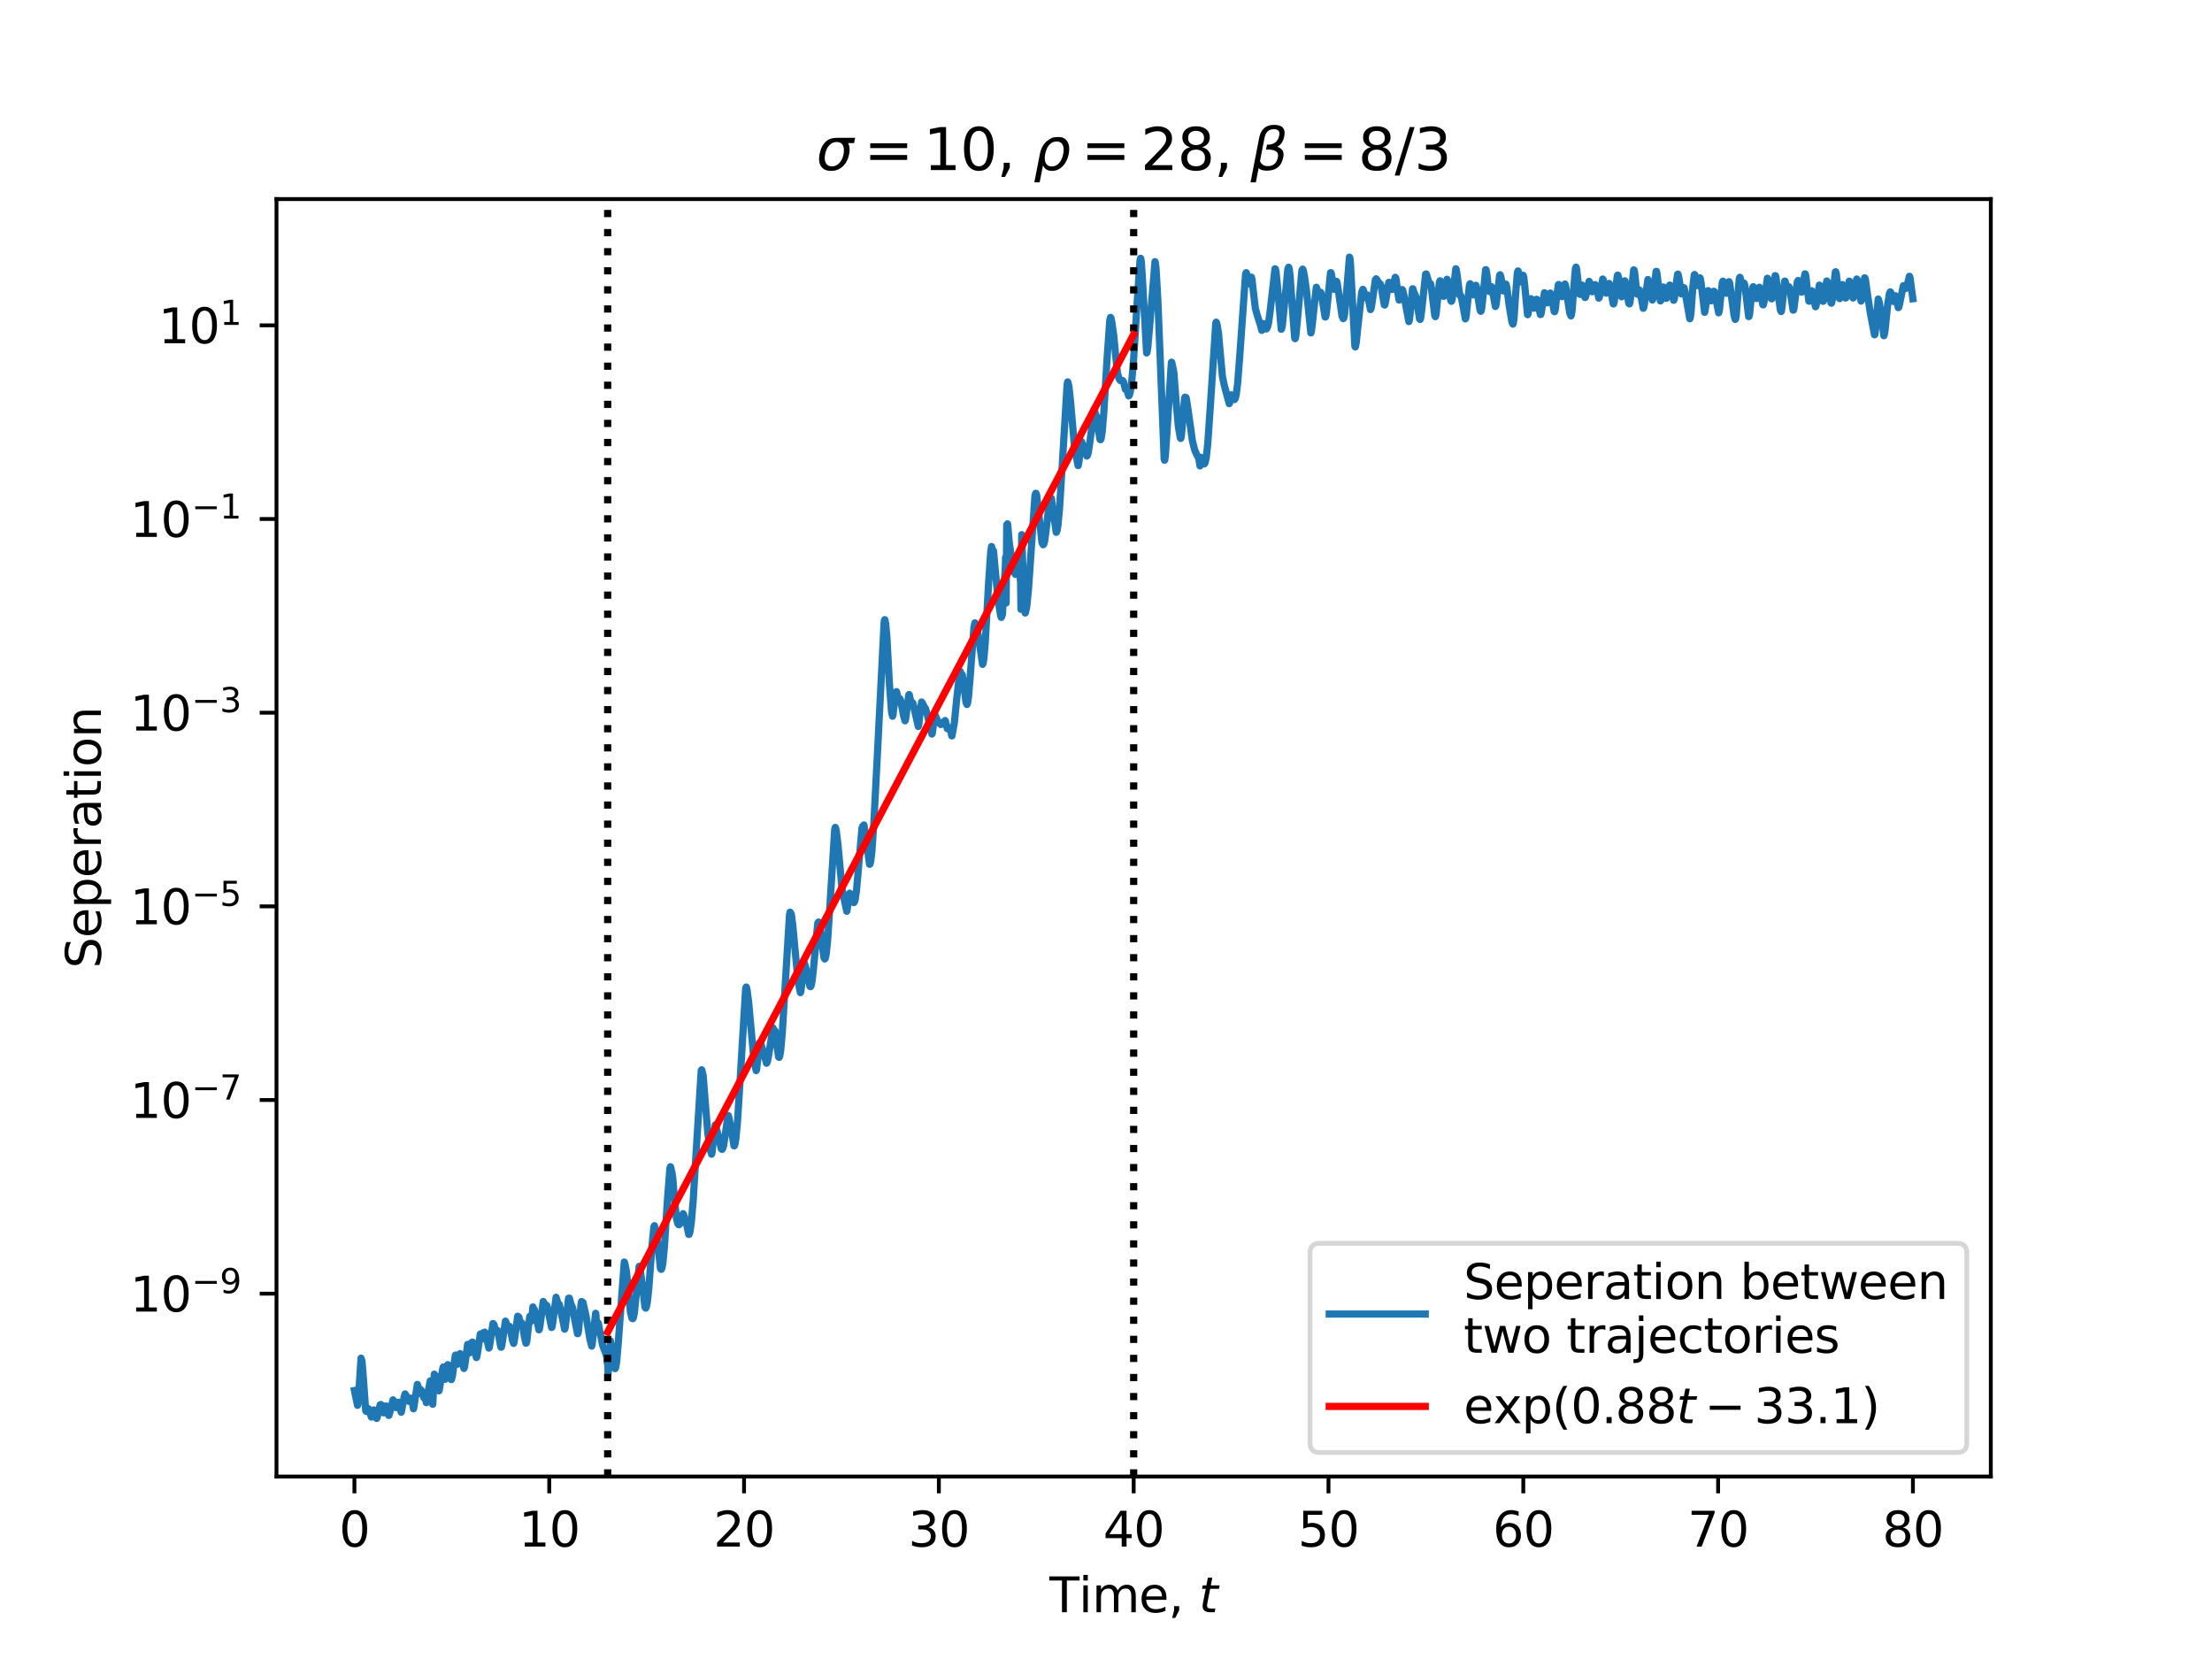 <?xml version="1.0" encoding="utf-8" standalone="no"?>
<!DOCTYPE svg PUBLIC "-//W3C//DTD SVG 1.1//EN"
  "http://www.w3.org/Graphics/SVG/1.1/DTD/svg11.dtd">
<svg xmlns:xlink="http://www.w3.org/1999/xlink" width="460.8pt" height="345.6pt" viewBox="0 0 460.8 345.6" xmlns="http://www.w3.org/2000/svg" version="1.1">
 <defs>
  <style type="text/css">*{stroke-linejoin: round; stroke-linecap: butt}</style>
 </defs>
 <g id="figure_1">
  <g id="patch_1">
   <path d="M 0 345.6 
L 460.8 345.6 
L 460.8 0 
L 0 0 
z
" style="fill: #ffffff"/>
  </g>
  <g id="axes_1">
   <g id="patch_2">
    <path d="M 57.6 307.584 
L 414.72 307.584 
L 414.72 41.472 
L 57.6 41.472 
z
" style="fill: #ffffff"/>
   </g>
   <g id="matplotlib.axis_1">
    <g id="xtick_1">
     <g id="line2d_1">
      <defs>
       <path id="mc26d2be659" d="M 0 0 
L 0 3.5 
" style="stroke: #000000; stroke-width: 0.8"/>
      </defs>
      <g>
       <use xlink:href="#mc26d2be659" x="73.833" y="307.584" style="stroke: #000000; stroke-width: 0.8"/>
      </g>
     </g>
     <g id="text_1">
      <!-- 0 -->
      <g transform="translate(70.651 322.182) scale(0.1 -0.1)">
       <defs>
        <path id="DejaVuSans-30" d="M 2034 4250 
Q 1547 4250 1301 3770 
Q 1056 3291 1056 2328 
Q 1056 1369 1301 889 
Q 1547 409 2034 409 
Q 2525 409 2770 889 
Q 3016 1369 3016 2328 
Q 3016 3291 2770 3770 
Q 2525 4250 2034 4250 
z
M 2034 4750 
Q 2819 4750 3233 4129 
Q 3647 3509 3647 2328 
Q 3647 1150 3233 529 
Q 2819 -91 2034 -91 
Q 1250 -91 836 529 
Q 422 1150 422 2328 
Q 422 3509 836 4129 
Q 1250 4750 2034 4750 
z
" transform="scale(0.016)"/>
       </defs>
       <use xlink:href="#DejaVuSans-30"/>
      </g>
     </g>
    </g>
    <g id="xtick_2">
     <g id="line2d_2">
      <g>
       <use xlink:href="#mc26d2be659" x="114.416" y="307.584" style="stroke: #000000; stroke-width: 0.8"/>
      </g>
     </g>
     <g id="text_2">
      <!-- 10 -->
      <g transform="translate(108.053 322.182) scale(0.1 -0.1)">
       <defs>
        <path id="DejaVuSans-31" d="M 794 531 
L 1825 531 
L 1825 4091 
L 703 3866 
L 703 4441 
L 1819 4666 
L 2450 4666 
L 2450 531 
L 3481 531 
L 3481 0 
L 794 0 
L 794 531 
z
" transform="scale(0.016)"/>
       </defs>
       <use xlink:href="#DejaVuSans-31"/>
       <use xlink:href="#DejaVuSans-30" x="63.623"/>
      </g>
     </g>
    </g>
    <g id="xtick_3">
     <g id="line2d_3">
      <g>
       <use xlink:href="#mc26d2be659" x="154.998" y="307.584" style="stroke: #000000; stroke-width: 0.8"/>
      </g>
     </g>
     <g id="text_3">
      <!-- 20 -->
      <g transform="translate(148.636 322.182) scale(0.1 -0.1)">
       <defs>
        <path id="DejaVuSans-32" d="M 1228 531 
L 3431 531 
L 3431 0 
L 469 0 
L 469 531 
Q 828 903 1448 1529 
Q 2069 2156 2228 2338 
Q 2531 2678 2651 2914 
Q 2772 3150 2772 3378 
Q 2772 3750 2511 3984 
Q 2250 4219 1831 4219 
Q 1534 4219 1204 4116 
Q 875 4013 500 3803 
L 500 4441 
Q 881 4594 1212 4672 
Q 1544 4750 1819 4750 
Q 2544 4750 2975 4387 
Q 3406 4025 3406 3419 
Q 3406 3131 3298 2873 
Q 3191 2616 2906 2266 
Q 2828 2175 2409 1742 
Q 1991 1309 1228 531 
z
" transform="scale(0.016)"/>
       </defs>
       <use xlink:href="#DejaVuSans-32"/>
       <use xlink:href="#DejaVuSans-30" x="63.623"/>
      </g>
     </g>
    </g>
    <g id="xtick_4">
     <g id="line2d_4">
      <g>
       <use xlink:href="#mc26d2be659" x="195.581" y="307.584" style="stroke: #000000; stroke-width: 0.8"/>
      </g>
     </g>
     <g id="text_4">
      <!-- 30 -->
      <g transform="translate(189.219 322.182) scale(0.1 -0.1)">
       <defs>
        <path id="DejaVuSans-33" d="M 2597 2516 
Q 3050 2419 3304 2112 
Q 3559 1806 3559 1356 
Q 3559 666 3084 287 
Q 2609 -91 1734 -91 
Q 1441 -91 1130 -33 
Q 819 25 488 141 
L 488 750 
Q 750 597 1062 519 
Q 1375 441 1716 441 
Q 2309 441 2620 675 
Q 2931 909 2931 1356 
Q 2931 1769 2642 2001 
Q 2353 2234 1838 2234 
L 1294 2234 
L 1294 2753 
L 1863 2753 
Q 2328 2753 2575 2939 
Q 2822 3125 2822 3475 
Q 2822 3834 2567 4026 
Q 2313 4219 1838 4219 
Q 1578 4219 1281 4162 
Q 984 4106 628 3988 
L 628 4550 
Q 988 4650 1302 4700 
Q 1616 4750 1894 4750 
Q 2613 4750 3031 4423 
Q 3450 4097 3450 3541 
Q 3450 3153 3228 2886 
Q 3006 2619 2597 2516 
z
" transform="scale(0.016)"/>
       </defs>
       <use xlink:href="#DejaVuSans-33"/>
       <use xlink:href="#DejaVuSans-30" x="63.623"/>
      </g>
     </g>
    </g>
    <g id="xtick_5">
     <g id="line2d_5">
      <g>
       <use xlink:href="#mc26d2be659" x="236.164" y="307.584" style="stroke: #000000; stroke-width: 0.8"/>
      </g>
     </g>
     <g id="text_5">
      <!-- 40 -->
      <g transform="translate(229.802 322.182) scale(0.1 -0.1)">
       <defs>
        <path id="DejaVuSans-34" d="M 2419 4116 
L 825 1625 
L 2419 1625 
L 2419 4116 
z
M 2253 4666 
L 3047 4666 
L 3047 1625 
L 3713 1625 
L 3713 1100 
L 3047 1100 
L 3047 0 
L 2419 0 
L 2419 1100 
L 313 1100 
L 313 1709 
L 2253 4666 
z
" transform="scale(0.016)"/>
       </defs>
       <use xlink:href="#DejaVuSans-34"/>
       <use xlink:href="#DejaVuSans-30" x="63.623"/>
      </g>
     </g>
    </g>
    <g id="xtick_6">
     <g id="line2d_6">
      <g>
       <use xlink:href="#mc26d2be659" x="276.747" y="307.584" style="stroke: #000000; stroke-width: 0.8"/>
      </g>
     </g>
     <g id="text_6">
      <!-- 50 -->
      <g transform="translate(270.384 322.182) scale(0.1 -0.1)">
       <defs>
        <path id="DejaVuSans-35" d="M 691 4666 
L 3169 4666 
L 3169 4134 
L 1269 4134 
L 1269 2991 
Q 1406 3038 1543 3061 
Q 1681 3084 1819 3084 
Q 2600 3084 3056 2656 
Q 3513 2228 3513 1497 
Q 3513 744 3044 326 
Q 2575 -91 1722 -91 
Q 1428 -91 1123 -41 
Q 819 9 494 109 
L 494 744 
Q 775 591 1075 516 
Q 1375 441 1709 441 
Q 2250 441 2565 725 
Q 2881 1009 2881 1497 
Q 2881 1984 2565 2268 
Q 2250 2553 1709 2553 
Q 1456 2553 1204 2497 
Q 953 2441 691 2322 
L 691 4666 
z
" transform="scale(0.016)"/>
       </defs>
       <use xlink:href="#DejaVuSans-35"/>
       <use xlink:href="#DejaVuSans-30" x="63.623"/>
      </g>
     </g>
    </g>
    <g id="xtick_7">
     <g id="line2d_7">
      <g>
       <use xlink:href="#mc26d2be659" x="317.33" y="307.584" style="stroke: #000000; stroke-width: 0.8"/>
      </g>
     </g>
     <g id="text_7">
      <!-- 60 -->
      <g transform="translate(310.967 322.182) scale(0.1 -0.1)">
       <defs>
        <path id="DejaVuSans-36" d="M 2113 2584 
Q 1688 2584 1439 2293 
Q 1191 2003 1191 1497 
Q 1191 994 1439 701 
Q 1688 409 2113 409 
Q 2538 409 2786 701 
Q 3034 994 3034 1497 
Q 3034 2003 2786 2293 
Q 2538 2584 2113 2584 
z
M 3366 4563 
L 3366 3988 
Q 3128 4100 2886 4159 
Q 2644 4219 2406 4219 
Q 1781 4219 1451 3797 
Q 1122 3375 1075 2522 
Q 1259 2794 1537 2939 
Q 1816 3084 2150 3084 
Q 2853 3084 3261 2657 
Q 3669 2231 3669 1497 
Q 3669 778 3244 343 
Q 2819 -91 2113 -91 
Q 1303 -91 875 529 
Q 447 1150 447 2328 
Q 447 3434 972 4092 
Q 1497 4750 2381 4750 
Q 2619 4750 2861 4703 
Q 3103 4656 3366 4563 
z
" transform="scale(0.016)"/>
       </defs>
       <use xlink:href="#DejaVuSans-36"/>
       <use xlink:href="#DejaVuSans-30" x="63.623"/>
      </g>
     </g>
    </g>
    <g id="xtick_8">
     <g id="line2d_8">
      <g>
       <use xlink:href="#mc26d2be659" x="357.913" y="307.584" style="stroke: #000000; stroke-width: 0.8"/>
      </g>
     </g>
     <g id="text_8">
      <!-- 70 -->
      <g transform="translate(351.55 322.182) scale(0.1 -0.1)">
       <defs>
        <path id="DejaVuSans-37" d="M 525 4666 
L 3525 4666 
L 3525 4397 
L 1831 0 
L 1172 0 
L 2766 4134 
L 525 4134 
L 525 4666 
z
" transform="scale(0.016)"/>
       </defs>
       <use xlink:href="#DejaVuSans-37"/>
       <use xlink:href="#DejaVuSans-30" x="63.623"/>
      </g>
     </g>
    </g>
    <g id="xtick_9">
     <g id="line2d_9">
      <g>
       <use xlink:href="#mc26d2be659" x="398.495" y="307.584" style="stroke: #000000; stroke-width: 0.8"/>
      </g>
     </g>
     <g id="text_9">
      <!-- 80 -->
      <g transform="translate(392.133 322.182) scale(0.1 -0.1)">
       <defs>
        <path id="DejaVuSans-38" d="M 2034 2216 
Q 1584 2216 1326 1975 
Q 1069 1734 1069 1313 
Q 1069 891 1326 650 
Q 1584 409 2034 409 
Q 2484 409 2743 651 
Q 3003 894 3003 1313 
Q 3003 1734 2745 1975 
Q 2488 2216 2034 2216 
z
M 1403 2484 
Q 997 2584 770 2862 
Q 544 3141 544 3541 
Q 544 4100 942 4425 
Q 1341 4750 2034 4750 
Q 2731 4750 3128 4425 
Q 3525 4100 3525 3541 
Q 3525 3141 3298 2862 
Q 3072 2584 2669 2484 
Q 3125 2378 3379 2068 
Q 3634 1759 3634 1313 
Q 3634 634 3220 271 
Q 2806 -91 2034 -91 
Q 1263 -91 848 271 
Q 434 634 434 1313 
Q 434 1759 690 2068 
Q 947 2378 1403 2484 
z
M 1172 3481 
Q 1172 3119 1398 2916 
Q 1625 2713 2034 2713 
Q 2441 2713 2670 2916 
Q 2900 3119 2900 3481 
Q 2900 3844 2670 4047 
Q 2441 4250 2034 4250 
Q 1625 4250 1398 4047 
Q 1172 3844 1172 3481 
z
" transform="scale(0.016)"/>
       </defs>
       <use xlink:href="#DejaVuSans-38"/>
       <use xlink:href="#DejaVuSans-30" x="63.623"/>
      </g>
     </g>
    </g>
    <g id="text_10">
     <!-- Time, $t$ -->
     <g transform="translate(218.61 335.861) scale(0.1 -0.1)">
      <defs>
       <path id="DejaVuSans-54" d="M -19 4666 
L 3928 4666 
L 3928 4134 
L 2272 4134 
L 2272 0 
L 1638 0 
L 1638 4134 
L -19 4134 
L -19 4666 
z
" transform="scale(0.016)"/>
       <path id="DejaVuSans-69" d="M 603 3500 
L 1178 3500 
L 1178 0 
L 603 0 
L 603 3500 
z
M 603 4863 
L 1178 4863 
L 1178 4134 
L 603 4134 
L 603 4863 
z
" transform="scale(0.016)"/>
       <path id="DejaVuSans-6d" d="M 3328 2828 
Q 3544 3216 3844 3400 
Q 4144 3584 4550 3584 
Q 5097 3584 5394 3201 
Q 5691 2819 5691 2113 
L 5691 0 
L 5113 0 
L 5113 2094 
Q 5113 2597 4934 2840 
Q 4756 3084 4391 3084 
Q 3944 3084 3684 2787 
Q 3425 2491 3425 1978 
L 3425 0 
L 2847 0 
L 2847 2094 
Q 2847 2600 2669 2842 
Q 2491 3084 2119 3084 
Q 1678 3084 1418 2786 
Q 1159 2488 1159 1978 
L 1159 0 
L 581 0 
L 581 3500 
L 1159 3500 
L 1159 2956 
Q 1356 3278 1631 3431 
Q 1906 3584 2284 3584 
Q 2666 3584 2933 3390 
Q 3200 3197 3328 2828 
z
" transform="scale(0.016)"/>
       <path id="DejaVuSans-65" d="M 3597 1894 
L 3597 1613 
L 953 1613 
Q 991 1019 1311 708 
Q 1631 397 2203 397 
Q 2534 397 2845 478 
Q 3156 559 3463 722 
L 3463 178 
Q 3153 47 2828 -22 
Q 2503 -91 2169 -91 
Q 1331 -91 842 396 
Q 353 884 353 1716 
Q 353 2575 817 3079 
Q 1281 3584 2069 3584 
Q 2775 3584 3186 3129 
Q 3597 2675 3597 1894 
z
M 3022 2063 
Q 3016 2534 2758 2815 
Q 2500 3097 2075 3097 
Q 1594 3097 1305 2825 
Q 1016 2553 972 2059 
L 3022 2063 
z
" transform="scale(0.016)"/>
       <path id="DejaVuSans-2c" d="M 750 794 
L 1409 794 
L 1409 256 
L 897 -744 
L 494 -744 
L 750 256 
L 750 794 
z
" transform="scale(0.016)"/>
       <path id="DejaVuSans-20" transform="scale(0.016)"/>
       <path id="DejaVuSans-Oblique-74" d="M 2706 3500 
L 2619 3053 
L 1472 3053 
L 1100 1153 
Q 1081 1047 1072 975 
Q 1063 903 1063 863 
Q 1063 663 1183 572 
Q 1303 481 1569 481 
L 2150 481 
L 2053 0 
L 1503 0 
Q 991 0 739 200 
Q 488 400 488 806 
Q 488 878 497 964 
Q 506 1050 525 1153 
L 897 3053 
L 409 3053 
L 500 3500 
L 978 3500 
L 1172 4494 
L 1747 4494 
L 1556 3500 
L 2706 3500 
z
" transform="scale(0.016)"/>
      </defs>
      <use xlink:href="#DejaVuSans-54" transform="translate(0 0.016)"/>
      <use xlink:href="#DejaVuSans-69" transform="translate(61.084 0.016)"/>
      <use xlink:href="#DejaVuSans-6d" transform="translate(88.867 0.016)"/>
      <use xlink:href="#DejaVuSans-65" transform="translate(186.279 0.016)"/>
      <use xlink:href="#DejaVuSans-2c" transform="translate(247.803 0.016)"/>
      <use xlink:href="#DejaVuSans-20" transform="translate(279.59 0.016)"/>
      <use xlink:href="#DejaVuSans-Oblique-74" transform="translate(311.377 0.016)"/>
     </g>
    </g>
   </g>
   <g id="matplotlib.axis_2">
    <g id="ytick_1">
     <g id="line2d_10">
      <defs>
       <path id="mdcb9b1161a" d="M 0 0 
L -3.5 0 
" style="stroke: #000000; stroke-width: 0.8"/>
      </defs>
      <g>
       <use xlink:href="#mdcb9b1161a" x="57.6" y="269.497" style="stroke: #000000; stroke-width: 0.8"/>
      </g>
     </g>
     <g id="text_11">
      <!-- $\mathdefault{10^{-9}}$ -->
      <g transform="translate(27.1 273.296) scale(0.1 -0.1)">
       <defs>
        <path id="DejaVuSans-2212" d="M 678 2272 
L 4684 2272 
L 4684 1741 
L 678 1741 
L 678 2272 
z
" transform="scale(0.016)"/>
        <path id="DejaVuSans-39" d="M 703 97 
L 703 672 
Q 941 559 1184 500 
Q 1428 441 1663 441 
Q 2288 441 2617 861 
Q 2947 1281 2994 2138 
Q 2813 1869 2534 1725 
Q 2256 1581 1919 1581 
Q 1219 1581 811 2004 
Q 403 2428 403 3163 
Q 403 3881 828 4315 
Q 1253 4750 1959 4750 
Q 2769 4750 3195 4129 
Q 3622 3509 3622 2328 
Q 3622 1225 3098 567 
Q 2575 -91 1691 -91 
Q 1453 -91 1209 -44 
Q 966 3 703 97 
z
M 1959 2075 
Q 2384 2075 2632 2365 
Q 2881 2656 2881 3163 
Q 2881 3666 2632 3958 
Q 2384 4250 1959 4250 
Q 1534 4250 1286 3958 
Q 1038 3666 1038 3163 
Q 1038 2656 1286 2365 
Q 1534 2075 1959 2075 
z
" transform="scale(0.016)"/>
       </defs>
       <use xlink:href="#DejaVuSans-31" transform="translate(0 0.766)"/>
       <use xlink:href="#DejaVuSans-30" transform="translate(63.623 0.766)"/>
       <use xlink:href="#DejaVuSans-2212" transform="translate(128.203 39.047) scale(0.7)"/>
       <use xlink:href="#DejaVuSans-39" transform="translate(186.855 39.047) scale(0.7)"/>
      </g>
     </g>
    </g>
    <g id="ytick_2">
     <g id="line2d_11">
      <g>
       <use xlink:href="#mdcb9b1161a" x="57.6" y="229.153" style="stroke: #000000; stroke-width: 0.8"/>
      </g>
     </g>
     <g id="text_12">
      <!-- $\mathdefault{10^{-7}}$ -->
      <g transform="translate(27.1 232.952) scale(0.1 -0.1)">
       <use xlink:href="#DejaVuSans-31" transform="translate(0 0.684)"/>
       <use xlink:href="#DejaVuSans-30" transform="translate(63.623 0.684)"/>
       <use xlink:href="#DejaVuSans-2212" transform="translate(128.203 38.966) scale(0.7)"/>
       <use xlink:href="#DejaVuSans-37" transform="translate(186.855 38.966) scale(0.7)"/>
      </g>
     </g>
    </g>
    <g id="ytick_3">
     <g id="line2d_12">
      <g>
       <use xlink:href="#mdcb9b1161a" x="57.6" y="188.809" style="stroke: #000000; stroke-width: 0.8"/>
      </g>
     </g>
     <g id="text_13">
      <!-- $\mathdefault{10^{-5}}$ -->
      <g transform="translate(27.1 192.608) scale(0.1 -0.1)">
       <use xlink:href="#DejaVuSans-31" transform="translate(0 0.684)"/>
       <use xlink:href="#DejaVuSans-30" transform="translate(63.623 0.684)"/>
       <use xlink:href="#DejaVuSans-2212" transform="translate(128.203 38.966) scale(0.7)"/>
       <use xlink:href="#DejaVuSans-35" transform="translate(186.855 38.966) scale(0.7)"/>
      </g>
     </g>
    </g>
    <g id="ytick_4">
     <g id="line2d_13">
      <g>
       <use xlink:href="#mdcb9b1161a" x="57.6" y="148.465" style="stroke: #000000; stroke-width: 0.8"/>
      </g>
     </g>
     <g id="text_14">
      <!-- $\mathdefault{10^{-3}}$ -->
      <g transform="translate(27.1 152.264) scale(0.1 -0.1)">
       <use xlink:href="#DejaVuSans-31" transform="translate(0 0.766)"/>
       <use xlink:href="#DejaVuSans-30" transform="translate(63.623 0.766)"/>
       <use xlink:href="#DejaVuSans-2212" transform="translate(128.203 39.047) scale(0.7)"/>
       <use xlink:href="#DejaVuSans-33" transform="translate(186.855 39.047) scale(0.7)"/>
      </g>
     </g>
    </g>
    <g id="ytick_5">
     <g id="line2d_14">
      <g>
       <use xlink:href="#mdcb9b1161a" x="57.6" y="108.121" style="stroke: #000000; stroke-width: 0.8"/>
      </g>
     </g>
     <g id="text_15">
      <!-- $\mathdefault{10^{-1}}$ -->
      <g transform="translate(27.1 111.92) scale(0.1 -0.1)">
       <use xlink:href="#DejaVuSans-31" transform="translate(0 0.684)"/>
       <use xlink:href="#DejaVuSans-30" transform="translate(63.623 0.684)"/>
       <use xlink:href="#DejaVuSans-2212" transform="translate(128.203 38.966) scale(0.7)"/>
       <use xlink:href="#DejaVuSans-31" transform="translate(186.855 38.966) scale(0.7)"/>
      </g>
     </g>
    </g>
    <g id="ytick_6">
     <g id="line2d_15">
      <g>
       <use xlink:href="#mdcb9b1161a" x="57.6" y="67.777" style="stroke: #000000; stroke-width: 0.8"/>
      </g>
     </g>
     <g id="text_16">
      <!-- $\mathdefault{10^{1}}$ -->
      <g transform="translate(33 71.576) scale(0.1 -0.1)">
       <use xlink:href="#DejaVuSans-31" transform="translate(0 0.684)"/>
       <use xlink:href="#DejaVuSans-30" transform="translate(63.623 0.684)"/>
       <use xlink:href="#DejaVuSans-31" transform="translate(128.203 38.966) scale(0.7)"/>
      </g>
     </g>
    </g>
    <g id="text_17">
     <!-- Seperation -->
     <g transform="translate(21.02 201.726) rotate(-90) scale(0.1 -0.1)">
      <defs>
       <path id="DejaVuSans-53" d="M 3425 4513 
L 3425 3897 
Q 3066 4069 2747 4153 
Q 2428 4238 2131 4238 
Q 1616 4238 1336 4038 
Q 1056 3838 1056 3469 
Q 1056 3159 1242 3001 
Q 1428 2844 1947 2747 
L 2328 2669 
Q 3034 2534 3370 2195 
Q 3706 1856 3706 1288 
Q 3706 609 3251 259 
Q 2797 -91 1919 -91 
Q 1588 -91 1214 -16 
Q 841 59 441 206 
L 441 856 
Q 825 641 1194 531 
Q 1563 422 1919 422 
Q 2459 422 2753 634 
Q 3047 847 3047 1241 
Q 3047 1584 2836 1778 
Q 2625 1972 2144 2069 
L 1759 2144 
Q 1053 2284 737 2584 
Q 422 2884 422 3419 
Q 422 4038 858 4394 
Q 1294 4750 2059 4750 
Q 2388 4750 2728 4690 
Q 3069 4631 3425 4513 
z
" transform="scale(0.016)"/>
       <path id="DejaVuSans-70" d="M 1159 525 
L 1159 -1331 
L 581 -1331 
L 581 3500 
L 1159 3500 
L 1159 2969 
Q 1341 3281 1617 3432 
Q 1894 3584 2278 3584 
Q 2916 3584 3314 3078 
Q 3713 2572 3713 1747 
Q 3713 922 3314 415 
Q 2916 -91 2278 -91 
Q 1894 -91 1617 61 
Q 1341 213 1159 525 
z
M 3116 1747 
Q 3116 2381 2855 2742 
Q 2594 3103 2138 3103 
Q 1681 3103 1420 2742 
Q 1159 2381 1159 1747 
Q 1159 1113 1420 752 
Q 1681 391 2138 391 
Q 2594 391 2855 752 
Q 3116 1113 3116 1747 
z
" transform="scale(0.016)"/>
       <path id="DejaVuSans-72" d="M 2631 2963 
Q 2534 3019 2420 3045 
Q 2306 3072 2169 3072 
Q 1681 3072 1420 2755 
Q 1159 2438 1159 1844 
L 1159 0 
L 581 0 
L 581 3500 
L 1159 3500 
L 1159 2956 
Q 1341 3275 1631 3429 
Q 1922 3584 2338 3584 
Q 2397 3584 2469 3576 
Q 2541 3569 2628 3553 
L 2631 2963 
z
" transform="scale(0.016)"/>
       <path id="DejaVuSans-61" d="M 2194 1759 
Q 1497 1759 1228 1600 
Q 959 1441 959 1056 
Q 959 750 1161 570 
Q 1363 391 1709 391 
Q 2188 391 2477 730 
Q 2766 1069 2766 1631 
L 2766 1759 
L 2194 1759 
z
M 3341 1997 
L 3341 0 
L 2766 0 
L 2766 531 
Q 2569 213 2275 61 
Q 1981 -91 1556 -91 
Q 1019 -91 701 211 
Q 384 513 384 1019 
Q 384 1609 779 1909 
Q 1175 2209 1959 2209 
L 2766 2209 
L 2766 2266 
Q 2766 2663 2505 2880 
Q 2244 3097 1772 3097 
Q 1472 3097 1187 3025 
Q 903 2953 641 2809 
L 641 3341 
Q 956 3463 1253 3523 
Q 1550 3584 1831 3584 
Q 2591 3584 2966 3190 
Q 3341 2797 3341 1997 
z
" transform="scale(0.016)"/>
       <path id="DejaVuSans-74" d="M 1172 4494 
L 1172 3500 
L 2356 3500 
L 2356 3053 
L 1172 3053 
L 1172 1153 
Q 1172 725 1289 603 
Q 1406 481 1766 481 
L 2356 481 
L 2356 0 
L 1766 0 
Q 1100 0 847 248 
Q 594 497 594 1153 
L 594 3053 
L 172 3053 
L 172 3500 
L 594 3500 
L 594 4494 
L 1172 4494 
z
" transform="scale(0.016)"/>
       <path id="DejaVuSans-6f" d="M 1959 3097 
Q 1497 3097 1228 2736 
Q 959 2375 959 1747 
Q 959 1119 1226 758 
Q 1494 397 1959 397 
Q 2419 397 2687 759 
Q 2956 1122 2956 1747 
Q 2956 2369 2687 2733 
Q 2419 3097 1959 3097 
z
M 1959 3584 
Q 2709 3584 3137 3096 
Q 3566 2609 3566 1747 
Q 3566 888 3137 398 
Q 2709 -91 1959 -91 
Q 1206 -91 779 398 
Q 353 888 353 1747 
Q 353 2609 779 3096 
Q 1206 3584 1959 3584 
z
" transform="scale(0.016)"/>
       <path id="DejaVuSans-6e" d="M 3513 2113 
L 3513 0 
L 2938 0 
L 2938 2094 
Q 2938 2591 2744 2837 
Q 2550 3084 2163 3084 
Q 1697 3084 1428 2787 
Q 1159 2491 1159 1978 
L 1159 0 
L 581 0 
L 581 3500 
L 1159 3500 
L 1159 2956 
Q 1366 3272 1645 3428 
Q 1925 3584 2291 3584 
Q 2894 3584 3203 3211 
Q 3513 2838 3513 2113 
z
" transform="scale(0.016)"/>
      </defs>
      <use xlink:href="#DejaVuSans-53"/>
      <use xlink:href="#DejaVuSans-65" x="63.477"/>
      <use xlink:href="#DejaVuSans-70" x="125"/>
      <use xlink:href="#DejaVuSans-65" x="188.477"/>
      <use xlink:href="#DejaVuSans-72" x="250"/>
      <use xlink:href="#DejaVuSans-61" x="291.113"/>
      <use xlink:href="#DejaVuSans-74" x="352.393"/>
      <use xlink:href="#DejaVuSans-69" x="391.602"/>
      <use xlink:href="#DejaVuSans-6f" x="419.385"/>
      <use xlink:href="#DejaVuSans-6e" x="480.566"/>
     </g>
    </g>
   </g>
   <g id="line2d_16">
    <path d="M 73.833 289.669 
L 74.482 292.764 
L 74.563 292.519 
L 74.726 290.343 
L 75.213 282.93 
L 75.416 283.575 
L 75.659 286.587 
L 76.187 293.887 
L 76.309 294.037 
L 76.471 293.775 
L 76.714 293.439 
L 76.836 293.549 
L 77.039 294.222 
L 77.364 295.201 
L 77.486 294.93 
L 77.851 293.703 
L 77.973 293.849 
L 78.176 294.628 
L 78.46 295.488 
L 78.581 295.277 
L 78.866 293.88 
L 79.19 292.649 
L 79.353 292.582 
L 79.474 292.786 
L 79.921 294.324 
L 80.002 294.174 
L 80.408 292.867 
L 80.489 292.963 
L 80.732 293.781 
L 80.976 294.865 
L 81.017 294.853 
L 81.22 294.201 
L 81.869 291.609 
L 82.031 291.801 
L 82.234 292.483 
L 82.518 293.235 
L 82.559 293.218 
L 82.762 292.593 
L 83.005 292.103 
L 83.127 292.339 
L 83.411 293.594 
L 83.574 294.206 
L 83.614 294.133 
L 84.182 291.05 
L 84.385 290.379 
L 84.548 290.605 
L 84.751 291.009 
L 84.913 291.447 
L 85.035 291.645 
L 85.197 291.937 
L 85.562 291.258 
L 85.603 291.3 
L 85.846 291.716 
L 86.131 293.485 
L 86.212 293.172 
L 86.455 291.559 
L 86.78 289.409 
L 86.942 288.395 
L 87.023 288.595 
L 87.348 289.672 
L 87.47 290.297 
L 87.511 290.147 
L 87.673 289.497 
L 87.876 290.29 
L 87.916 290.136 
L 87.998 289.898 
L 88.038 289.981 
L 88.282 291.173 
L 88.322 291.115 
L 88.485 290.507 
L 88.525 290.571 
L 88.688 291.603 
L 88.809 292.199 
L 88.85 292.066 
L 89.215 289.846 
L 89.621 287.664 
L 89.662 287.833 
L 90.149 292.535 
L 90.189 291.808 
L 90.473 286.258 
L 90.555 286.62 
L 90.595 286.954 
L 90.636 286.794 
L 90.717 286.602 
L 90.757 286.677 
L 90.92 288.016 
L 91.042 288.659 
L 91.082 288.487 
L 91.123 288.666 
L 91.447 289.737 
L 91.529 289.458 
L 92.219 285.156 
L 92.34 284.76 
L 92.381 284.816 
L 92.543 285.853 
L 92.746 287.34 
L 92.827 287.027 
L 93.112 284.471 
L 93.152 284.528 
L 93.274 284.28 
L 93.314 284.312 
L 93.436 284.874 
L 93.761 286.442 
L 94.004 287.398 
L 94.045 287.386 
L 94.248 286.636 
L 94.491 284.815 
L 94.857 282.32 
L 94.938 282.281 
L 95.1 282.975 
L 95.303 284.193 
L 95.384 283.969 
L 95.709 282.157 
L 95.831 281.978 
L 95.871 282.016 
L 96.034 282.642 
L 96.643 285.075 
L 96.764 284.811 
L 96.967 283.415 
L 97.414 280.059 
L 97.495 280.112 
L 97.738 280.927 
L 97.86 281.809 
L 97.901 281.784 
L 98.063 280.389 
L 98.185 279.732 
L 98.225 279.751 
L 98.428 279.577 
L 98.469 279.647 
L 98.753 280.722 
L 99.24 282.812 
L 99.321 282.709 
L 99.484 281.802 
L 100.052 277.9 
L 100.214 277.979 
L 100.417 278.943 
L 100.498 278.591 
L 100.701 277.607 
L 100.742 277.653 
L 100.823 277.595 
L 100.985 277.504 
L 101.148 277.899 
L 101.391 278.907 
L 101.838 280.835 
L 101.919 280.726 
L 102.081 279.813 
L 102.69 275.709 
L 102.812 275.798 
L 102.934 276.024 
L 103.299 277.496 
L 103.38 277.46 
L 103.624 277.158 
L 103.705 277.339 
L 103.908 278.362 
L 104.313 280.554 
L 104.395 280.666 
L 104.435 280.646 
L 104.557 280.211 
L 105.288 275.213 
L 105.369 275.322 
L 105.734 276.65 
L 105.815 276.535 
L 106.018 276.253 
L 106.14 276.31 
L 106.302 276.82 
L 106.749 279.147 
L 106.992 279.865 
L 107.073 279.709 
L 107.276 278.341 
L 107.845 274.183 
L 108.088 274.367 
L 108.453 275.975 
L 108.616 275.736 
L 108.697 275.561 
L 108.737 275.613 
L 108.859 275.957 
L 109.224 278.41 
L 109.549 279.809 
L 109.63 279.786 
L 109.752 279.384 
L 109.996 277.124 
L 110.361 274.226 
L 110.564 274.099 
L 110.604 274.231 
L 110.726 275.179 
L 110.767 274.956 
L 111.01 272.262 
L 111.051 272.481 
L 111.173 272.572 
L 111.294 272.729 
L 111.7 274.342 
L 112.269 277.028 
L 112.35 276.936 
L 112.512 276.043 
L 113.161 271.114 
L 113.243 271.206 
L 113.486 271.927 
L 113.527 271.908 
L 113.73 271.835 
L 113.892 271.938 
L 114.054 272.437 
L 114.379 274.038 
L 114.907 276.545 
L 114.988 276.469 
L 115.15 275.563 
L 115.84 270.238 
L 115.962 270.671 
L 116.205 271.406 
L 116.408 271.623 
L 116.49 271.692 
L 116.814 272.979 
L 117.626 276.894 
L 117.707 276.706 
L 117.87 275.517 
L 118.438 270.456 
L 118.6 270.429 
L 118.762 270.972 
L 119.006 271.877 
L 119.047 271.864 
L 119.29 272.467 
L 119.696 274.756 
L 120.305 277.835 
L 120.386 277.814 
L 120.508 277.326 
L 120.751 274.638 
L 121.076 271.403 
L 121.157 271.127 
L 121.198 271.246 
L 121.319 271.485 
L 121.441 271.31 
L 122.091 274.175 
L 122.902 279.038 
L 123.268 280.424 
L 123.349 280.11 
L 124.079 273.573 
L 124.12 273.676 
L 124.323 276.705 
L 124.363 275.894 
L 124.404 275.393 
L 124.485 275.624 
L 124.566 275.651 
L 124.607 275.595 
L 124.648 275.647 
L 124.932 277.247 
L 125.54 280.244 
L 125.987 281.456 
L 126.068 281.595 
L 126.271 282.274 
L 126.352 282.345 
L 126.433 283.027 
L 126.474 283.803 
L 126.515 282.679 
L 126.555 282.924 
L 126.677 286.099 
L 126.717 285.79 
L 126.92 283.099 
L 127.002 282.567 
L 127.164 279.322 
L 127.204 279.527 
L 127.489 280.867 
L 128.138 285.118 
L 128.26 284.886 
L 128.463 283.658 
L 128.787 279.86 
L 130.046 262.906 
L 130.127 263.024 
L 130.492 264.823 
L 130.776 267.624 
L 131.344 273.423 
L 131.669 274.636 
L 131.831 274.71 
L 131.953 274.474 
L 132.156 273.442 
L 132.481 270.282 
L 133.13 263.865 
L 133.171 263.793 
L 133.211 263.817 
L 133.374 264.506 
L 133.942 268.715 
L 134.348 272.273 
L 134.51 272.518 
L 134.632 272.319 
L 134.835 271.376 
L 135.16 268.439 
L 135.809 259.597 
L 136.215 255.554 
L 136.337 255.327 
L 136.458 255.71 
L 136.945 258.63 
L 137.595 264.264 
L 137.757 264.435 
L 137.879 264.21 
L 138.082 263.157 
L 138.406 259.783 
L 139.015 250.299 
L 139.543 243.421 
L 139.665 243.046 
L 139.705 243.108 
L 139.989 244.298 
L 140.152 245.433 
L 140.517 249.862 
L 140.923 253.854 
L 141.207 254.933 
L 141.41 255.152 
L 141.572 255.026 
L 141.816 254.367 
L 142.303 252.825 
L 142.425 253.011 
L 142.587 253.634 
L 142.79 254.35 
L 142.912 254.578 
L 143.115 255.443 
L 143.48 257.161 
L 143.561 257.137 
L 143.723 256.648 
L 144.007 254.714 
L 144.413 249.971 
L 145.063 239.264 
L 146.077 222.982 
L 146.159 222.861 
L 146.199 222.892 
L 146.483 224.052 
L 146.97 230.182 
L 147.457 236.133 
L 147.985 239.626 
L 148.228 240.44 
L 148.31 240.262 
L 148.472 238.801 
L 149 234.337 
L 149.081 234.396 
L 149.73 237.032 
L 150.258 239.306 
L 150.42 239.442 
L 150.542 239.304 
L 150.745 238.607 
L 151.07 236.426 
L 151.638 232.467 
L 151.719 232.384 
L 151.76 232.446 
L 151.962 233.375 
L 152.49 236.178 
L 152.896 238.696 
L 152.977 238.703 
L 153.099 238.399 
L 153.302 237.183 
L 153.627 233.723 
L 154.195 224.758 
L 155.331 205.909 
L 155.453 205.616 
L 155.494 205.661 
L 155.615 206.179 
L 155.94 208.593 
L 157.076 220.968 
L 157.523 223.028 
L 157.604 222.839 
L 157.766 221.466 
L 158.213 217.225 
L 158.294 217.296 
L 158.416 217.571 
L 158.456 217.544 
L 158.497 217.435 
L 158.538 217.542 
L 159.674 221.491 
L 159.715 221.459 
L 159.877 221.092 
L 160.12 219.863 
L 161.013 214.081 
L 161.054 214.196 
L 161.297 216.08 
L 161.338 215.862 
L 161.46 214.736 
L 161.5 214.887 
L 161.825 217.668 
L 162.19 220.174 
L 162.312 220.272 
L 162.434 219.993 
L 162.637 218.774 
L 162.962 215.173 
L 163.57 205.225 
L 164.463 190.604 
L 164.585 190.017 
L 164.626 190.039 
L 164.869 190.505 
L 165.153 192.827 
L 166.249 204.459 
L 166.736 206.785 
L 166.817 206.636 
L 166.98 205.326 
L 167.467 200.536 
L 167.588 200.675 
L 167.751 201.175 
L 168.319 203.762 
L 168.725 205.478 
L 168.847 205.542 
L 168.968 205.337 
L 169.171 204.396 
L 169.496 201.454 
L 170.348 192.316 
L 170.389 192.326 
L 170.511 192.076 
L 170.551 192.224 
L 170.795 194.156 
L 170.835 194.06 
L 170.917 193.765 
L 170.957 193.843 
L 171.282 196.832 
L 171.647 199.521 
L 171.809 199.779 
L 171.931 199.601 
L 172.134 198.61 
L 172.418 195.799 
L 172.905 188.338 
L 173.879 172.814 
L 174.001 172.36 
L 174.042 172.403 
L 174.204 173.026 
L 174.569 175.955 
L 175.422 185.319 
L 176.396 189.839 
L 176.477 189.464 
L 176.923 186.312 
L 177.005 186.065 
L 177.045 186.184 
L 177.857 188.037 
L 177.979 187.921 
L 178.141 187.423 
L 178.425 185.467 
L 178.872 180.397 
L 179.562 172.503 
L 179.724 172.113 
L 179.765 172.175 
L 179.805 172.551 
L 179.886 172.269 
L 179.967 171.852 
L 180.008 172.01 
L 180.333 174.45 
L 180.373 174.507 
L 181.144 180.052 
L 181.226 179.993 
L 181.388 179.41 
L 181.632 177.348 
L 182.037 171.465 
L 182.849 155.73 
L 184.188 129.427 
L 184.31 129.076 
L 184.351 129.156 
L 184.513 130.001 
L 184.757 132.719 
L 185.284 142.467 
L 185.731 148.415 
L 185.934 149.208 
L 186.015 148.992 
L 186.218 147.334 
L 186.624 144.224 
L 186.745 144.083 
L 186.786 144.135 
L 186.948 144.877 
L 187.192 145.599 
L 187.354 145.504 
L 187.476 145.565 
L 187.638 145.989 
L 188.247 149.167 
L 188.531 150.162 
L 188.612 150.024 
L 188.775 148.971 
L 189.302 144.781 
L 189.384 144.686 
L 189.424 144.729 
L 189.587 145.539 
L 189.83 146.261 
L 190.155 146.436 
L 190.358 147.228 
L 191.291 151.343 
L 191.413 150.877 
L 191.656 148.572 
L 191.981 146.241 
L 192.062 146.301 
L 192.549 147.249 
L 192.793 147.589 
L 193.199 148.933 
L 193.889 152.07 
L 194.132 152.925 
L 194.213 152.764 
L 194.416 151.183 
L 194.741 148.975 
L 194.822 148.969 
L 194.985 149.353 
L 195.309 150.18 
L 195.675 150.642 
L 195.999 150.938 
L 196.202 150.865 
L 196.608 150.339 
L 196.892 150.101 
L 196.973 150.319 
L 197.339 151.804 
L 197.501 151.575 
L 197.542 151.595 
L 197.785 151.61 
L 198.029 152.196 
L 198.191 152.937 
L 198.272 153.306 
L 198.313 153.29 
L 198.8 150.648 
L 199.327 145.358 
L 199.896 140.276 
L 200.017 139.856 
L 200.058 139.891 
L 200.22 140.523 
L 200.301 141.141 
L 200.342 141.066 
L 200.464 140.569 
L 200.748 142.557 
L 201.235 146.308 
L 201.438 146.764 
L 201.56 146.49 
L 201.763 145.138 
L 202.128 140.678 
L 202.899 130.582 
L 203.102 129.744 
L 203.183 130.16 
L 203.386 131.616 
L 203.427 131.412 
L 203.548 130.753 
L 204.685 138.398 
L 204.807 138.152 
L 204.969 137.175 
L 205.253 133.736 
L 205.943 121.436 
L 206.39 114.9 
L 206.552 113.846 
L 206.592 113.878 
L 206.795 115.7 
L 206.836 115.611 
L 206.958 114.721 
L 206.998 115.109 
L 207.323 118.655 
L 207.932 125.032 
L 208.459 128.299 
L 208.581 128.618 
L 208.622 128.559 
L 208.825 127.992 
L 209.434 117.929 
L 209.474 116.146 
L 209.515 116.862 
L 209.596 125.621 
L 209.718 109.315 
L 209.758 109.431 
L 209.839 109.239 
L 209.88 109.127 
L 209.921 109.262 
L 210.245 113.001 
L 210.976 118.131 
L 211.341 119.365 
L 211.544 119.664 
L 211.585 119.627 
L 211.909 119.002 
L 211.95 118.044 
L 212.031 118.746 
L 212.112 119.642 
L 212.153 119.122 
L 212.275 117.075 
L 212.315 117.845 
L 212.396 117.147 
L 212.437 117.506 
L 212.559 120.92 
L 212.599 120.798 
L 212.68 126.938 
L 212.843 111.376 
L 213.289 124.298 
L 213.533 127.558 
L 213.573 127.702 
L 213.614 127.649 
L 213.898 126.322 
L 214.263 122.659 
L 214.832 114.338 
L 215.603 103.194 
L 215.765 102.755 
L 215.846 102.779 
L 215.968 103.232 
L 217.064 113.03 
L 217.307 113.487 
L 217.429 113.375 
L 217.632 112.652 
L 217.916 110.51 
L 218.687 103.794 
L 218.809 103.866 
L 218.89 104.446 
L 218.931 104.242 
L 219.012 103.794 
L 219.053 103.922 
L 219.377 106.651 
L 219.418 106.653 
L 220.027 110.892 
L 220.067 110.874 
L 220.189 110.597 
L 220.392 109.443 
L 220.717 105.985 
L 221.285 96.868 
L 222.3 80.046 
L 222.421 79.555 
L 222.462 79.593 
L 222.665 80.446 
L 222.99 83.309 
L 223.842 93.173 
L 224.572 96.978 
L 224.613 96.993 
L 224.775 96.151 
L 224.938 94.416 
L 225.222 92.004 
L 225.262 91.94 
L 225.303 91.967 
L 226.399 95.006 
L 226.521 94.89 
L 226.724 94.214 
L 227.008 92.322 
L 227.941 85.276 
L 228.022 85.404 
L 228.306 86.961 
L 228.388 86.712 
L 228.428 86.664 
L 228.469 86.776 
L 228.875 89.952 
L 229.159 91.547 
L 229.281 91.601 
L 229.402 91.278 
L 229.605 89.963 
L 229.93 86.176 
L 230.62 74.749 
L 231.188 66.696 
L 231.35 66.113 
L 231.432 66.212 
L 231.635 67.207 
L 232 69.826 
L 232.771 77.621 
L 233.136 78.93 
L 233.42 79.303 
L 233.664 79.252 
L 233.867 79.261 
L 234.07 79.614 
L 234.435 81.103 
L 234.516 80.947 
L 234.638 80.837 
L 234.76 81.198 
L 235.125 82.475 
L 235.247 82.375 
L 235.45 81.685 
L 235.734 79.744 
L 236.14 75.067 
L 236.83 63.911 
L 237.479 54.289 
L 237.601 53.804 
L 237.641 53.835 
L 237.763 54.548 
L 238.007 58.414 
L 238.859 73.532 
L 238.94 73.418 
L 239.103 72.401 
L 239.468 68.317 
L 240.604 54.501 
L 240.685 54.714 
L 240.848 56.195 
L 241.213 62.77 
L 241.781 76.909 
L 242.512 95.576 
L 242.593 95.879 
L 242.634 95.833 
L 242.755 95.058 
L 243.039 90.966 
L 244.014 75.558 
L 244.054 75.443 
L 244.095 75.465 
L 244.541 77.568 
L 244.988 83.504 
L 245.475 88.885 
L 245.881 91.242 
L 245.962 91.335 
L 246.002 91.285 
L 246.124 90.662 
L 246.368 87.787 
L 246.773 82.949 
L 246.855 82.73 
L 246.936 82.766 
L 247.098 82.841 
L 247.382 84.556 
L 247.788 87.446 
L 248.397 91.814 
L 248.884 93.787 
L 249.33 94.758 
L 249.736 95.544 
L 249.98 97.06 
L 250.223 95.272 
L 250.264 95.489 
L 250.386 96.365 
L 250.426 96.203 
L 250.507 96.356 
L 250.589 96.503 
L 250.629 96.472 
L 250.71 96.59 
L 250.873 96.65 
L 251.035 96.417 
L 251.279 95.361 
L 251.603 92.32 
L 252.131 84.684 
L 253.267 67.305 
L 253.349 67.111 
L 253.389 67.133 
L 253.551 67.666 
L 253.836 69.405 
L 254.12 72.577 
L 254.647 78.384 
L 255.053 80.326 
L 256.068 84.097 
L 256.149 83.957 
L 256.474 82.238 
L 256.555 82.333 
L 257.164 83.24 
L 257.326 83.008 
L 257.529 82.212 
L 257.813 79.94 
L 258.26 74.202 
L 259.477 57.032 
L 259.599 56.802 
L 259.64 56.832 
L 259.802 57.363 
L 260.248 59.13 
L 260.37 58.832 
L 260.654 57.722 
L 260.695 57.732 
L 260.817 58.175 
L 261.06 60.434 
L 261.507 64.204 
L 261.912 65.692 
L 262.521 67.555 
L 262.846 68.82 
L 262.968 68.396 
L 263.211 67.403 
L 263.292 67.479 
L 263.779 68.529 
L 263.82 68.507 
L 264.023 68.199 
L 264.266 67.263 
L 264.591 64.839 
L 265.606 55.988 
L 265.687 56.042 
L 265.809 56.54 
L 266.052 58.904 
L 266.905 68.605 
L 266.986 68.514 
L 267.148 67.68 
L 267.513 64.037 
L 268.285 56.011 
L 268.447 55.664 
L 268.569 56.006 
L 268.772 57.698 
L 269.218 64.224 
L 269.705 70.401 
L 269.786 70.561 
L 269.827 70.519 
L 269.949 69.973 
L 270.233 67.152 
L 271.207 56.346 
L 271.369 56.056 
L 271.491 56.286 
L 271.775 57.726 
L 272.181 60.694 
L 273.074 69.359 
L 273.155 69.19 
L 273.317 68.054 
L 274.21 59.838 
L 274.332 60.089 
L 274.738 61.497 
L 274.778 61.479 
L 275.103 60.891 
L 275.184 61.012 
L 275.347 61.785 
L 276.037 66.035 
L 276.118 66.039 
L 276.24 65.694 
L 276.442 64.073 
L 277.173 56.812 
L 277.254 56.793 
L 277.376 57.148 
L 277.701 59.311 
L 277.944 60.268 
L 278.025 60.154 
L 278.431 58.613 
L 278.512 58.756 
L 278.675 59.657 
L 279.568 65.863 
L 279.811 66.385 
L 279.933 66.252 
L 280.095 65.481 
L 280.339 62.969 
L 281.11 53.568 
L 281.191 53.682 
L 281.313 54.667 
L 281.597 59.913 
L 282.246 72.128 
L 282.328 72.276 
L 282.368 72.204 
L 282.531 71.313 
L 282.977 67.112 
L 283.667 60.885 
L 283.91 60.273 
L 284.032 60.428 
L 284.276 61.399 
L 284.479 62.004 
L 284.519 61.993 
L 284.682 61.623 
L 284.803 61.429 
L 284.844 61.454 
L 284.966 61.822 
L 285.493 64.493 
L 285.534 64.469 
L 285.656 64.141 
L 285.899 62.589 
L 286.508 58.308 
L 286.67 58.076 
L 286.792 58.196 
L 287.36 59.121 
L 287.563 59.155 
L 287.726 59.604 
L 288.01 61.427 
L 288.375 63.513 
L 288.456 63.546 
L 288.497 63.483 
L 288.659 62.745 
L 289.309 58.821 
L 289.43 58.834 
L 289.593 59.218 
L 289.999 60.313 
L 290.12 60.129 
L 290.323 59.136 
L 290.648 57.768 
L 290.729 57.82 
L 290.851 58.272 
L 291.176 60.931 
L 291.46 62.508 
L 291.541 62.46 
L 291.703 61.781 
L 292.068 60.314 
L 292.19 60.406 
L 292.393 61.177 
L 293.489 66.997 
L 293.57 66.857 
L 293.733 65.614 
L 294.26 60.159 
L 294.341 60.172 
L 294.544 60.854 
L 294.828 61.497 
L 295.031 62.07 
L 295.315 63.915 
L 295.721 66.458 
L 295.843 66.553 
L 295.965 66.184 
L 296.168 64.616 
L 296.979 57.111 
L 297.101 57.069 
L 297.264 57.526 
L 297.71 59.043 
L 297.994 59.079 
L 298.156 59.715 
L 298.441 62.167 
L 298.887 65.741 
L 299.009 65.967 
L 299.049 65.923 
L 299.171 65.401 
L 299.415 62.945 
L 299.861 58.732 
L 299.983 58.487 
L 300.023 58.5 
L 300.145 58.804 
L 300.47 60.637 
L 300.754 61.737 
L 300.835 61.679 
L 300.998 60.861 
L 301.444 58.173 
L 301.525 58.301 
L 301.728 59.488 
L 302.215 62.594 
L 302.337 62.774 
L 302.378 62.752 
L 302.499 62.409 
L 302.702 60.886 
L 303.27 55.991 
L 303.352 56.086 
L 303.514 57.03 
L 304.082 61.501 
L 304.326 61.635 
L 304.488 62.231 
L 305.259 66.434 
L 305.3 66.395 
L 305.422 65.928 
L 305.665 63.608 
L 306.112 59.366 
L 306.233 59.106 
L 306.274 59.12 
L 306.396 59.42 
L 306.883 61.428 
L 306.923 61.399 
L 307.045 61.029 
L 307.451 59.425 
L 307.573 59.735 
L 307.816 61.37 
L 308.303 64.528 
L 308.466 64.853 
L 308.506 64.835 
L 308.628 64.481 
L 308.831 62.797 
L 309.48 56.172 
L 309.561 56.181 
L 309.683 56.661 
L 310.008 59.462 
L 310.251 60.729 
L 310.333 60.64 
L 310.657 59.693 
L 310.698 59.718 
L 310.82 60.116 
L 311.51 63.856 
L 311.55 63.815 
L 311.672 63.4 
L 311.915 61.375 
L 312.402 57.338 
L 312.484 57.235 
L 312.524 57.258 
L 312.646 57.618 
L 313.214 60.62 
L 313.295 60.499 
L 313.701 59.184 
L 313.742 59.227 
L 313.904 59.862 
L 314.391 63.673 
L 314.959 67.093 
L 315.162 67.528 
L 315.244 67.384 
L 315.406 66.253 
L 315.731 61.334 
L 316.096 56.788 
L 316.218 56.434 
L 316.258 56.458 
L 316.38 56.865 
L 316.826 58.738 
L 316.948 58.477 
L 317.273 57.343 
L 317.313 57.361 
L 317.435 57.752 
L 317.638 59.593 
L 318.206 65.524 
L 318.247 65.56 
L 318.288 65.514 
L 318.45 64.661 
L 318.856 62.269 
L 318.937 62.219 
L 318.978 62.259 
L 319.14 62.76 
L 319.546 64.209 
L 319.668 63.93 
L 320.114 62.339 
L 320.155 62.357 
L 320.276 62.638 
L 320.56 64.137 
L 320.885 65.535 
L 320.966 65.515 
L 321.088 65.048 
L 321.737 60.973 
L 321.778 61.003 
L 321.94 61.499 
L 322.346 63.095 
L 322.387 63.07 
L 322.509 62.719 
L 322.955 61.045 
L 323.077 61.262 
L 323.32 62.539 
L 323.767 64.883 
L 323.848 64.937 
L 323.889 64.885 
L 324.01 64.367 
L 324.294 61.65 
L 324.619 59.339 
L 324.7 59.257 
L 324.741 59.288 
L 324.903 59.82 
L 325.39 61.802 
L 325.512 61.465 
L 325.999 59.166 
L 326.04 59.204 
L 326.161 59.605 
L 326.486 61.915 
L 327.014 65.234 
L 327.257 65.808 
L 327.338 65.664 
L 327.501 64.634 
L 327.825 60.202 
L 328.191 55.936 
L 328.313 55.644 
L 328.353 55.693 
L 328.475 56.217 
L 328.8 59.271 
L 329.084 61.289 
L 329.124 61.33 
L 329.165 61.288 
L 329.327 60.473 
L 329.571 59.382 
L 329.652 59.465 
L 329.814 60.23 
L 330.18 61.982 
L 330.261 61.949 
L 330.423 61.393 
L 331.032 58.606 
L 331.154 58.781 
L 331.397 59.795 
L 331.681 60.781 
L 331.803 60.718 
L 332.006 60.025 
L 332.29 59.281 
L 332.412 59.421 
L 332.615 60.249 
L 333.061 62.104 
L 333.142 62.033 
L 333.305 61.337 
L 333.873 58.122 
L 333.954 58.186 
L 334.116 58.764 
L 334.604 61.079 
L 334.644 61.066 
L 334.766 60.74 
L 335.212 59.048 
L 335.334 59.258 
L 335.537 60.313 
L 336.065 63.303 
L 336.146 63.315 
L 336.268 62.906 
L 336.511 60.76 
L 336.917 57.412 
L 336.998 57.303 
L 337.039 57.337 
L 337.16 57.747 
L 337.485 60.157 
L 337.81 61.834 
L 337.891 61.727 
L 338.053 60.782 
L 338.419 58.509 
L 338.5 58.507 
L 338.622 58.922 
L 338.987 61.55 
L 339.312 63.197 
L 339.433 63.316 
L 339.555 63.018 
L 339.758 61.457 
L 340.326 56.216 
L 340.407 56.249 
L 340.529 56.774 
L 340.854 59.833 
L 341.097 61.301 
L 341.179 61.252 
L 341.503 60.391 
L 341.584 60.499 
L 341.747 61.227 
L 342.315 64.234 
L 342.396 64.151 
L 342.559 63.369 
L 343.289 58.225 
L 343.33 58.273 
L 343.492 58.848 
L 344.223 62.499 
L 344.263 62.454 
L 344.385 61.962 
L 344.628 59.585 
L 344.994 56.543 
L 345.075 56.529 
L 345.197 57 
L 345.481 59.588 
L 345.887 62.692 
L 345.968 62.647 
L 346.13 61.733 
L 346.455 59.782 
L 346.536 59.79 
L 346.658 60.187 
L 347.104 62.154 
L 347.145 62.134 
L 347.267 61.815 
L 347.835 59.383 
L 347.875 59.414 
L 348.038 59.885 
L 348.647 62.559 
L 348.687 62.537 
L 348.809 62.169 
L 349.052 60.231 
L 349.458 57.165 
L 349.539 57.099 
L 349.58 57.152 
L 349.742 57.859 
L 350.27 61.233 
L 350.311 61.215 
L 350.473 60.702 
L 350.757 59.908 
L 350.838 60.003 
L 351.001 60.692 
L 352.015 66.406 
L 352.096 66.279 
L 352.259 65.2 
L 352.665 59.605 
L 352.949 57.262 
L 353.03 57.19 
L 353.071 57.248 
L 353.233 57.937 
L 353.598 59.489 
L 353.679 59.417 
L 353.882 58.61 
L 354.126 57.878 
L 354.207 58.007 
L 354.369 58.972 
L 355.1 65.059 
L 355.14 64.987 
L 355.303 64.016 
L 355.79 60.565 
L 355.871 60.55 
L 355.912 60.607 
L 356.074 61.189 
L 356.439 62.669 
L 356.52 62.613 
L 356.683 61.977 
L 357.007 60.677 
L 357.089 60.702 
L 357.251 61.218 
L 358.022 65.17 
L 358.063 65.126 
L 358.184 64.624 
L 358.428 62.201 
L 358.793 58.836 
L 358.915 58.571 
L 358.956 58.588 
L 359.077 58.93 
L 359.605 61.097 
L 359.727 60.768 
L 360.173 58.674 
L 360.214 58.694 
L 360.336 59.067 
L 360.62 61.191 
L 361.229 65.689 
L 361.472 66.538 
L 361.553 66.478 
L 361.675 65.872 
L 361.918 62.858 
L 362.324 58.062 
L 362.446 57.762 
L 362.487 57.795 
L 362.649 58.382 
L 362.933 59.386 
L 363.055 59.303 
L 363.298 58.963 
L 363.339 59.004 
L 363.461 59.374 
L 363.664 60.882 
L 364.273 65.951 
L 364.354 65.936 
L 364.475 65.398 
L 364.8 62.182 
L 365.125 59.862 
L 365.247 59.722 
L 365.287 59.764 
L 365.45 60.29 
L 365.896 62.196 
L 365.937 62.18 
L 366.058 61.818 
L 366.505 59.84 
L 366.627 60.144 
L 366.911 61.942 
L 367.235 63.487 
L 367.317 63.51 
L 367.357 63.447 
L 367.519 62.669 
L 368.169 57.97 
L 368.209 57.976 
L 368.331 58.283 
L 368.615 60.055 
L 369.021 62.244 
L 369.102 62.251 
L 369.224 61.799 
L 369.508 59.165 
L 369.792 57.419 
L 369.874 57.442 
L 369.995 57.908 
L 370.361 60.914 
L 370.888 64.569 
L 371.051 64.908 
L 371.132 64.689 
L 371.294 63.308 
L 371.781 58.56 
L 371.862 58.568 
L 372.025 59.152 
L 372.309 60.05 
L 372.43 59.958 
L 372.674 59.744 
L 372.796 60.017 
L 372.999 61.166 
L 373.526 64.599 
L 373.608 64.604 
L 373.729 64.179 
L 373.973 62.156 
L 374.419 58.667 
L 374.582 58.419 
L 374.703 58.623 
L 374.987 59.87 
L 375.272 60.854 
L 375.353 60.843 
L 375.475 60.467 
L 375.759 58.324 
L 376.002 57.046 
L 376.083 57.073 
L 376.205 57.582 
L 376.489 60.232 
L 376.814 62.73 
L 376.895 62.759 
L 377.017 62.318 
L 377.423 60.567 
L 377.544 60.762 
L 377.788 62.025 
L 378.194 63.901 
L 378.275 63.848 
L 378.397 63.347 
L 379.006 59.387 
L 379.046 59.409 
L 379.168 59.734 
L 379.533 61.885 
L 379.777 62.774 
L 379.858 62.733 
L 379.98 62.24 
L 380.548 58.529 
L 380.629 58.623 
L 380.791 59.376 
L 381.441 63.122 
L 381.522 63.16 
L 381.563 63.103 
L 381.684 62.584 
L 381.928 60.194 
L 382.334 56.648 
L 382.415 56.603 
L 382.537 57.016 
L 382.821 59.426 
L 383.186 62.166 
L 383.267 62.213 
L 383.389 61.732 
L 383.835 59.285 
L 383.957 59.595 
L 384.485 62.087 
L 384.566 61.994 
L 384.728 61.275 
L 385.215 58.573 
L 385.297 58.589 
L 385.418 58.921 
L 385.743 60.887 
L 386.027 62.083 
L 386.108 62.031 
L 386.271 61.274 
L 386.798 58.119 
L 386.879 58.223 
L 387.042 58.962 
L 387.691 62.733 
L 387.772 62.577 
L 387.935 61.531 
L 388.422 57.878 
L 388.503 57.907 
L 388.625 58.333 
L 388.99 61.057 
L 389.639 65.296 
L 390.492 69.748 
L 390.573 69.672 
L 390.695 68.774 
L 391.263 62.291 
L 391.303 62.343 
L 391.506 63.045 
L 391.79 64.857 
L 392.44 69.939 
L 392.521 69.803 
L 392.683 68.882 
L 393.252 63.356 
L 393.617 61.056 
L 393.779 60.801 
L 393.82 60.816 
L 393.942 61.04 
L 394.226 62.263 
L 394.429 62.803 
L 394.51 62.681 
L 394.834 61.61 
L 394.916 61.706 
L 395.078 62.432 
L 395.443 64.09 
L 395.524 64.051 
L 395.687 63.48 
L 396.499 59.515 
L 396.661 59.632 
L 397.067 60.069 
L 397.229 59.685 
L 397.757 57.555 
L 397.797 57.591 
L 397.919 58.001 
L 398.163 59.879 
L 398.487 62.237 
L 398.487 62.237 
" clip-path="url(#p205da930b4)" style="fill: none; stroke: #1f77b4; stroke-width: 1.5; stroke-linecap: square"/>
   </g>
   <g id="line2d_17">
    <path d="M 236.164 307.584 
L 236.164 41.472 
" clip-path="url(#p205da930b4)" style="fill: none; stroke-dasharray: 1.5,2.475; stroke-dashoffset: 0; stroke: #000000; stroke-width: 1.5"/>
   </g>
   <g id="line2d_18">
    <path d="M 126.59 307.584 
L 126.59 41.472 
" clip-path="url(#p205da930b4)" style="fill: none; stroke-dasharray: 1.5,2.475; stroke-dashoffset: 0; stroke: #000000; stroke-width: 1.5"/>
   </g>
   <g id="line2d_19">
    <path d="M 126.59 277.478 
L 236.123 69.739 
L 236.123 69.739 
" clip-path="url(#p205da930b4)" style="fill: none; stroke: #ff0000; stroke-width: 1.5; stroke-linecap: square"/>
   </g>
   <g id="patch_3">
    <path d="M 57.6 307.584 
L 57.6 41.472 
" style="fill: none; stroke: #000000; stroke-width: 0.8; stroke-linejoin: miter; stroke-linecap: square"/>
   </g>
   <g id="patch_4">
    <path d="M 414.72 307.584 
L 414.72 41.472 
" style="fill: none; stroke: #000000; stroke-width: 0.8; stroke-linejoin: miter; stroke-linecap: square"/>
   </g>
   <g id="patch_5">
    <path d="M 57.6 307.584 
L 414.72 307.584 
" style="fill: none; stroke: #000000; stroke-width: 0.8; stroke-linejoin: miter; stroke-linecap: square"/>
   </g>
   <g id="patch_6">
    <path d="M 57.6 41.472 
L 414.72 41.472 
" style="fill: none; stroke: #000000; stroke-width: 0.8; stroke-linejoin: miter; stroke-linecap: square"/>
   </g>
   <g id="text_18">
    <!-- $\sigma=10$, $\rho=28$, $\beta=8/3$ -->
    <g transform="translate(170.04 35.472) scale(0.12 -0.12)">
     <defs>
      <path id="DejaVuSans-Oblique-3c3" d="M 2219 3044 
Q 1744 3044 1422 2700 
Q 1081 2341 969 1747 
Q 844 1119 1044 756 
Q 1241 397 1706 397 
Q 2166 397 2503 759 
Q 2844 1122 2966 1747 
Q 3075 2319 2881 2700 
Q 2700 3044 2219 3044 
z
M 2309 3503 
L 4219 3500 
L 4106 2925 
L 3463 2925 
Q 3706 2438 3575 1747 
Q 3406 888 2884 400 
Q 2359 -91 1609 -91 
Q 856 -91 525 400 
Q 194 888 363 1747 
Q 528 2609 1050 3097 
Q 1484 3503 2309 3503 
z
" transform="scale(0.016)"/>
      <path id="DejaVuSans-3d" d="M 678 2906 
L 4684 2906 
L 4684 2381 
L 678 2381 
L 678 2906 
z
M 678 1631 
L 4684 1631 
L 4684 1100 
L 678 1100 
L 678 1631 
z
" transform="scale(0.016)"/>
      <path id="DejaVuSans-Oblique-3c1" d="M 1203 2875 
Q 1453 3194 1981 3475 
Q 2188 3584 2756 3584 
Q 3394 3584 3694 3078 
Q 3994 2572 3834 1747 
Q 3672 922 3175 415 
Q 2678 -91 2041 -91 
Q 1656 -91 1409 63 
Q 1163 213 1044 525 
L 681 -1331 
L 103 -1331 
L 697 1716 
Q 838 2438 1203 2875 
z
M 3238 1747 
Q 3359 2381 3169 2744 
Q 2978 3103 2522 3103 
Q 2066 3103 1734 2744 
Q 1403 2381 1281 1747 
Q 1156 1113 1347 750 
Q 1538 391 1994 391 
Q 2450 391 2781 750 
Q 3113 1113 3238 1747 
z
" transform="scale(0.016)"/>
      <path id="DejaVuSans-Oblique-3b2" d="M 872 216 
L 572 -1331 
L -6 -1331 
L 928 3478 
Q 1206 4903 2538 4903 
Q 3888 4903 3659 3700 
Q 3503 2844 2894 2531 
Q 3713 2250 3553 1416 
Q 3272 -69 1759 -66 
Q 1097 -63 872 216 
z
M 1019 966 
Q 1259 422 1875 425 
Q 2775 425 2966 1406 
Q 3138 2288 1675 2219 
L 1778 2750 
Q 2909 2731 3106 3750 
Q 3241 4438 2509 4434 
Q 1691 4434 1503 3459 
L 1019 966 
z
" transform="scale(0.016)"/>
      <path id="DejaVuSans-2f" d="M 1625 4666 
L 2156 4666 
L 531 -594 
L 0 -594 
L 1625 4666 
z
" transform="scale(0.016)"/>
     </defs>
     <use xlink:href="#DejaVuSans-Oblique-3c3" transform="translate(0 0.391)"/>
     <use xlink:href="#DejaVuSans-3d" transform="translate(82.861 0.391)"/>
     <use xlink:href="#DejaVuSans-31" transform="translate(186.133 0.391)"/>
     <use xlink:href="#DejaVuSans-30" transform="translate(249.756 0.391)"/>
     <use xlink:href="#DejaVuSans-2c" transform="translate(313.379 0.391)"/>
     <use xlink:href="#DejaVuSans-20" transform="translate(345.166 0.391)"/>
     <use xlink:href="#DejaVuSans-Oblique-3c1" transform="translate(376.953 0.391)"/>
     <use xlink:href="#DejaVuSans-3d" transform="translate(459.912 0.391)"/>
     <use xlink:href="#DejaVuSans-32" transform="translate(563.184 0.391)"/>
     <use xlink:href="#DejaVuSans-38" transform="translate(626.807 0.391)"/>
     <use xlink:href="#DejaVuSans-2c" transform="translate(690.43 0.391)"/>
     <use xlink:href="#DejaVuSans-20" transform="translate(722.217 0.391)"/>
     <use xlink:href="#DejaVuSans-Oblique-3b2" transform="translate(754.004 0.391)"/>
     <use xlink:href="#DejaVuSans-3d" transform="translate(837.305 0.391)"/>
     <use xlink:href="#DejaVuSans-38" transform="translate(940.576 0.391)"/>
     <use xlink:href="#DejaVuSans-2f" transform="translate(1004.199 0.391)"/>
     <use xlink:href="#DejaVuSans-33" transform="translate(1037.891 0.391)"/>
    </g>
   </g>
   <g id="legend_1">
    <g id="patch_7">
     <path d="M 274.901 302.584 
L 407.72 302.584 
Q 409.72 302.584 409.72 300.584 
L 409.72 261.008 
Q 409.72 259.008 407.72 259.008 
L 274.901 259.008 
Q 272.901 259.008 272.901 261.008 
L 272.901 300.584 
Q 272.901 302.584 274.901 302.584 
z
" style="fill: #ffffff; opacity: 0.8; stroke: #cccccc; stroke-linejoin: miter"/>
    </g>
    <g id="line2d_20">
     <path d="M 276.901 273.745 
L 286.901 273.745 
L 296.901 273.745 
" style="fill: none; stroke: #1f77b4; stroke-width: 1.5; stroke-linecap: square"/>
    </g>
    <g id="text_19">
     <!-- Seperation between -->
     <g transform="translate(304.901 270.606) scale(0.1 -0.1)">
      <defs>
       <path id="DejaVuSans-62" d="M 3116 1747 
Q 3116 2381 2855 2742 
Q 2594 3103 2138 3103 
Q 1681 3103 1420 2742 
Q 1159 2381 1159 1747 
Q 1159 1113 1420 752 
Q 1681 391 2138 391 
Q 2594 391 2855 752 
Q 3116 1113 3116 1747 
z
M 1159 2969 
Q 1341 3281 1617 3432 
Q 1894 3584 2278 3584 
Q 2916 3584 3314 3078 
Q 3713 2572 3713 1747 
Q 3713 922 3314 415 
Q 2916 -91 2278 -91 
Q 1894 -91 1617 61 
Q 1341 213 1159 525 
L 1159 0 
L 581 0 
L 581 4863 
L 1159 4863 
L 1159 2969 
z
" transform="scale(0.016)"/>
       <path id="DejaVuSans-77" d="M 269 3500 
L 844 3500 
L 1563 769 
L 2278 3500 
L 2956 3500 
L 3675 769 
L 4391 3500 
L 4966 3500 
L 4050 0 
L 3372 0 
L 2619 2869 
L 1863 0 
L 1184 0 
L 269 3500 
z
" transform="scale(0.016)"/>
      </defs>
      <use xlink:href="#DejaVuSans-53"/>
      <use xlink:href="#DejaVuSans-65" x="63.477"/>
      <use xlink:href="#DejaVuSans-70" x="125"/>
      <use xlink:href="#DejaVuSans-65" x="188.477"/>
      <use xlink:href="#DejaVuSans-72" x="250"/>
      <use xlink:href="#DejaVuSans-61" x="291.113"/>
      <use xlink:href="#DejaVuSans-74" x="352.393"/>
      <use xlink:href="#DejaVuSans-69" x="391.602"/>
      <use xlink:href="#DejaVuSans-6f" x="419.385"/>
      <use xlink:href="#DejaVuSans-6e" x="480.566"/>
      <use xlink:href="#DejaVuSans-20" x="543.945"/>
      <use xlink:href="#DejaVuSans-62" x="575.732"/>
      <use xlink:href="#DejaVuSans-65" x="639.209"/>
      <use xlink:href="#DejaVuSans-74" x="700.732"/>
      <use xlink:href="#DejaVuSans-77" x="739.941"/>
      <use xlink:href="#DejaVuSans-65" x="821.729"/>
      <use xlink:href="#DejaVuSans-65" x="883.252"/>
      <use xlink:href="#DejaVuSans-6e" x="944.775"/>
     </g>
     <!-- two trajectories -->
     <g transform="translate(304.901 281.804) scale(0.1 -0.1)">
      <defs>
       <path id="DejaVuSans-6a" d="M 603 3500 
L 1178 3500 
L 1178 -63 
Q 1178 -731 923 -1031 
Q 669 -1331 103 -1331 
L -116 -1331 
L -116 -844 
L 38 -844 
Q 366 -844 484 -692 
Q 603 -541 603 -63 
L 603 3500 
z
M 603 4863 
L 1178 4863 
L 1178 4134 
L 603 4134 
L 603 4863 
z
" transform="scale(0.016)"/>
       <path id="DejaVuSans-63" d="M 3122 3366 
L 3122 2828 
Q 2878 2963 2633 3030 
Q 2388 3097 2138 3097 
Q 1578 3097 1268 2742 
Q 959 2388 959 1747 
Q 959 1106 1268 751 
Q 1578 397 2138 397 
Q 2388 397 2633 464 
Q 2878 531 3122 666 
L 3122 134 
Q 2881 22 2623 -34 
Q 2366 -91 2075 -91 
Q 1284 -91 818 406 
Q 353 903 353 1747 
Q 353 2603 823 3093 
Q 1294 3584 2113 3584 
Q 2378 3584 2631 3529 
Q 2884 3475 3122 3366 
z
" transform="scale(0.016)"/>
       <path id="DejaVuSans-73" d="M 2834 3397 
L 2834 2853 
Q 2591 2978 2328 3040 
Q 2066 3103 1784 3103 
Q 1356 3103 1142 2972 
Q 928 2841 928 2578 
Q 928 2378 1081 2264 
Q 1234 2150 1697 2047 
L 1894 2003 
Q 2506 1872 2764 1633 
Q 3022 1394 3022 966 
Q 3022 478 2636 193 
Q 2250 -91 1575 -91 
Q 1294 -91 989 -36 
Q 684 19 347 128 
L 347 722 
Q 666 556 975 473 
Q 1284 391 1588 391 
Q 1994 391 2212 530 
Q 2431 669 2431 922 
Q 2431 1156 2273 1281 
Q 2116 1406 1581 1522 
L 1381 1569 
Q 847 1681 609 1914 
Q 372 2147 372 2553 
Q 372 3047 722 3315 
Q 1072 3584 1716 3584 
Q 2034 3584 2315 3537 
Q 2597 3491 2834 3397 
z
" transform="scale(0.016)"/>
      </defs>
      <use xlink:href="#DejaVuSans-74"/>
      <use xlink:href="#DejaVuSans-77" x="39.209"/>
      <use xlink:href="#DejaVuSans-6f" x="120.996"/>
      <use xlink:href="#DejaVuSans-20" x="182.178"/>
      <use xlink:href="#DejaVuSans-74" x="213.965"/>
      <use xlink:href="#DejaVuSans-72" x="253.174"/>
      <use xlink:href="#DejaVuSans-61" x="294.287"/>
      <use xlink:href="#DejaVuSans-6a" x="355.566"/>
      <use xlink:href="#DejaVuSans-65" x="383.35"/>
      <use xlink:href="#DejaVuSans-63" x="444.873"/>
      <use xlink:href="#DejaVuSans-74" x="499.854"/>
      <use xlink:href="#DejaVuSans-6f" x="539.062"/>
      <use xlink:href="#DejaVuSans-72" x="600.244"/>
      <use xlink:href="#DejaVuSans-69" x="641.357"/>
      <use xlink:href="#DejaVuSans-65" x="669.141"/>
      <use xlink:href="#DejaVuSans-73" x="730.664"/>
     </g>
    </g>
    <g id="line2d_21">
     <path d="M 276.901 292.984 
L 286.901 292.984 
L 296.901 292.984 
" style="fill: none; stroke: #ff0000; stroke-width: 1.5; stroke-linecap: square"/>
    </g>
    <g id="text_20">
     <!-- $\exp(0.88 t -33.1)$ -->
     <g transform="translate(304.901 296.484) scale(0.1 -0.1)">
      <defs>
       <path id="DejaVuSans-78" d="M 3513 3500 
L 2247 1797 
L 3578 0 
L 2900 0 
L 1881 1375 
L 863 0 
L 184 0 
L 1544 1831 
L 300 3500 
L 978 3500 
L 1906 2253 
L 2834 3500 
L 3513 3500 
z
" transform="scale(0.016)"/>
       <path id="DejaVuSans-28" d="M 1984 4856 
Q 1566 4138 1362 3434 
Q 1159 2731 1159 2009 
Q 1159 1288 1364 580 
Q 1569 -128 1984 -844 
L 1484 -844 
Q 1016 -109 783 600 
Q 550 1309 550 2009 
Q 550 2706 781 3412 
Q 1013 4119 1484 4856 
L 1984 4856 
z
" transform="scale(0.016)"/>
       <path id="DejaVuSans-2e" d="M 684 794 
L 1344 794 
L 1344 0 
L 684 0 
L 684 794 
z
" transform="scale(0.016)"/>
       <path id="DejaVuSans-29" d="M 513 4856 
L 1013 4856 
Q 1481 4119 1714 3412 
Q 1947 2706 1947 2009 
Q 1947 1309 1714 600 
Q 1481 -109 1013 -844 
L 513 -844 
Q 928 -128 1133 580 
Q 1338 1288 1338 2009 
Q 1338 2731 1133 3434 
Q 928 4138 513 4856 
z
" transform="scale(0.016)"/>
      </defs>
      <use xlink:href="#DejaVuSans-65" transform="translate(0 0.125)"/>
      <use xlink:href="#DejaVuSans-78" transform="translate(61.523 0.125)"/>
      <use xlink:href="#DejaVuSans-70" transform="translate(120.703 0.125)"/>
      <use xlink:href="#DejaVuSans-28" transform="translate(184.18 0.125)"/>
      <use xlink:href="#DejaVuSans-30" transform="translate(223.193 0.125)"/>
      <use xlink:href="#DejaVuSans-2e" transform="translate(286.816 0.125)"/>
      <use xlink:href="#DejaVuSans-38" transform="translate(315.979 0.125)"/>
      <use xlink:href="#DejaVuSans-38" transform="translate(379.602 0.125)"/>
      <use xlink:href="#DejaVuSans-Oblique-74" transform="translate(443.225 0.125)"/>
      <use xlink:href="#DejaVuSans-2212" transform="translate(501.916 0.125)"/>
      <use xlink:href="#DejaVuSans-33" transform="translate(605.188 0.125)"/>
      <use xlink:href="#DejaVuSans-33" transform="translate(668.811 0.125)"/>
      <use xlink:href="#DejaVuSans-2e" transform="translate(732.434 0.125)"/>
      <use xlink:href="#DejaVuSans-31" transform="translate(764.221 0.125)"/>
      <use xlink:href="#DejaVuSans-29" transform="translate(827.844 0.125)"/>
     </g>
    </g>
   </g>
  </g>
 </g>
 <defs>
  <clipPath id="p205da930b4">
   <rect x="57.6" y="41.472" width="357.12" height="266.112"/>
  </clipPath>
 </defs>
</svg>
